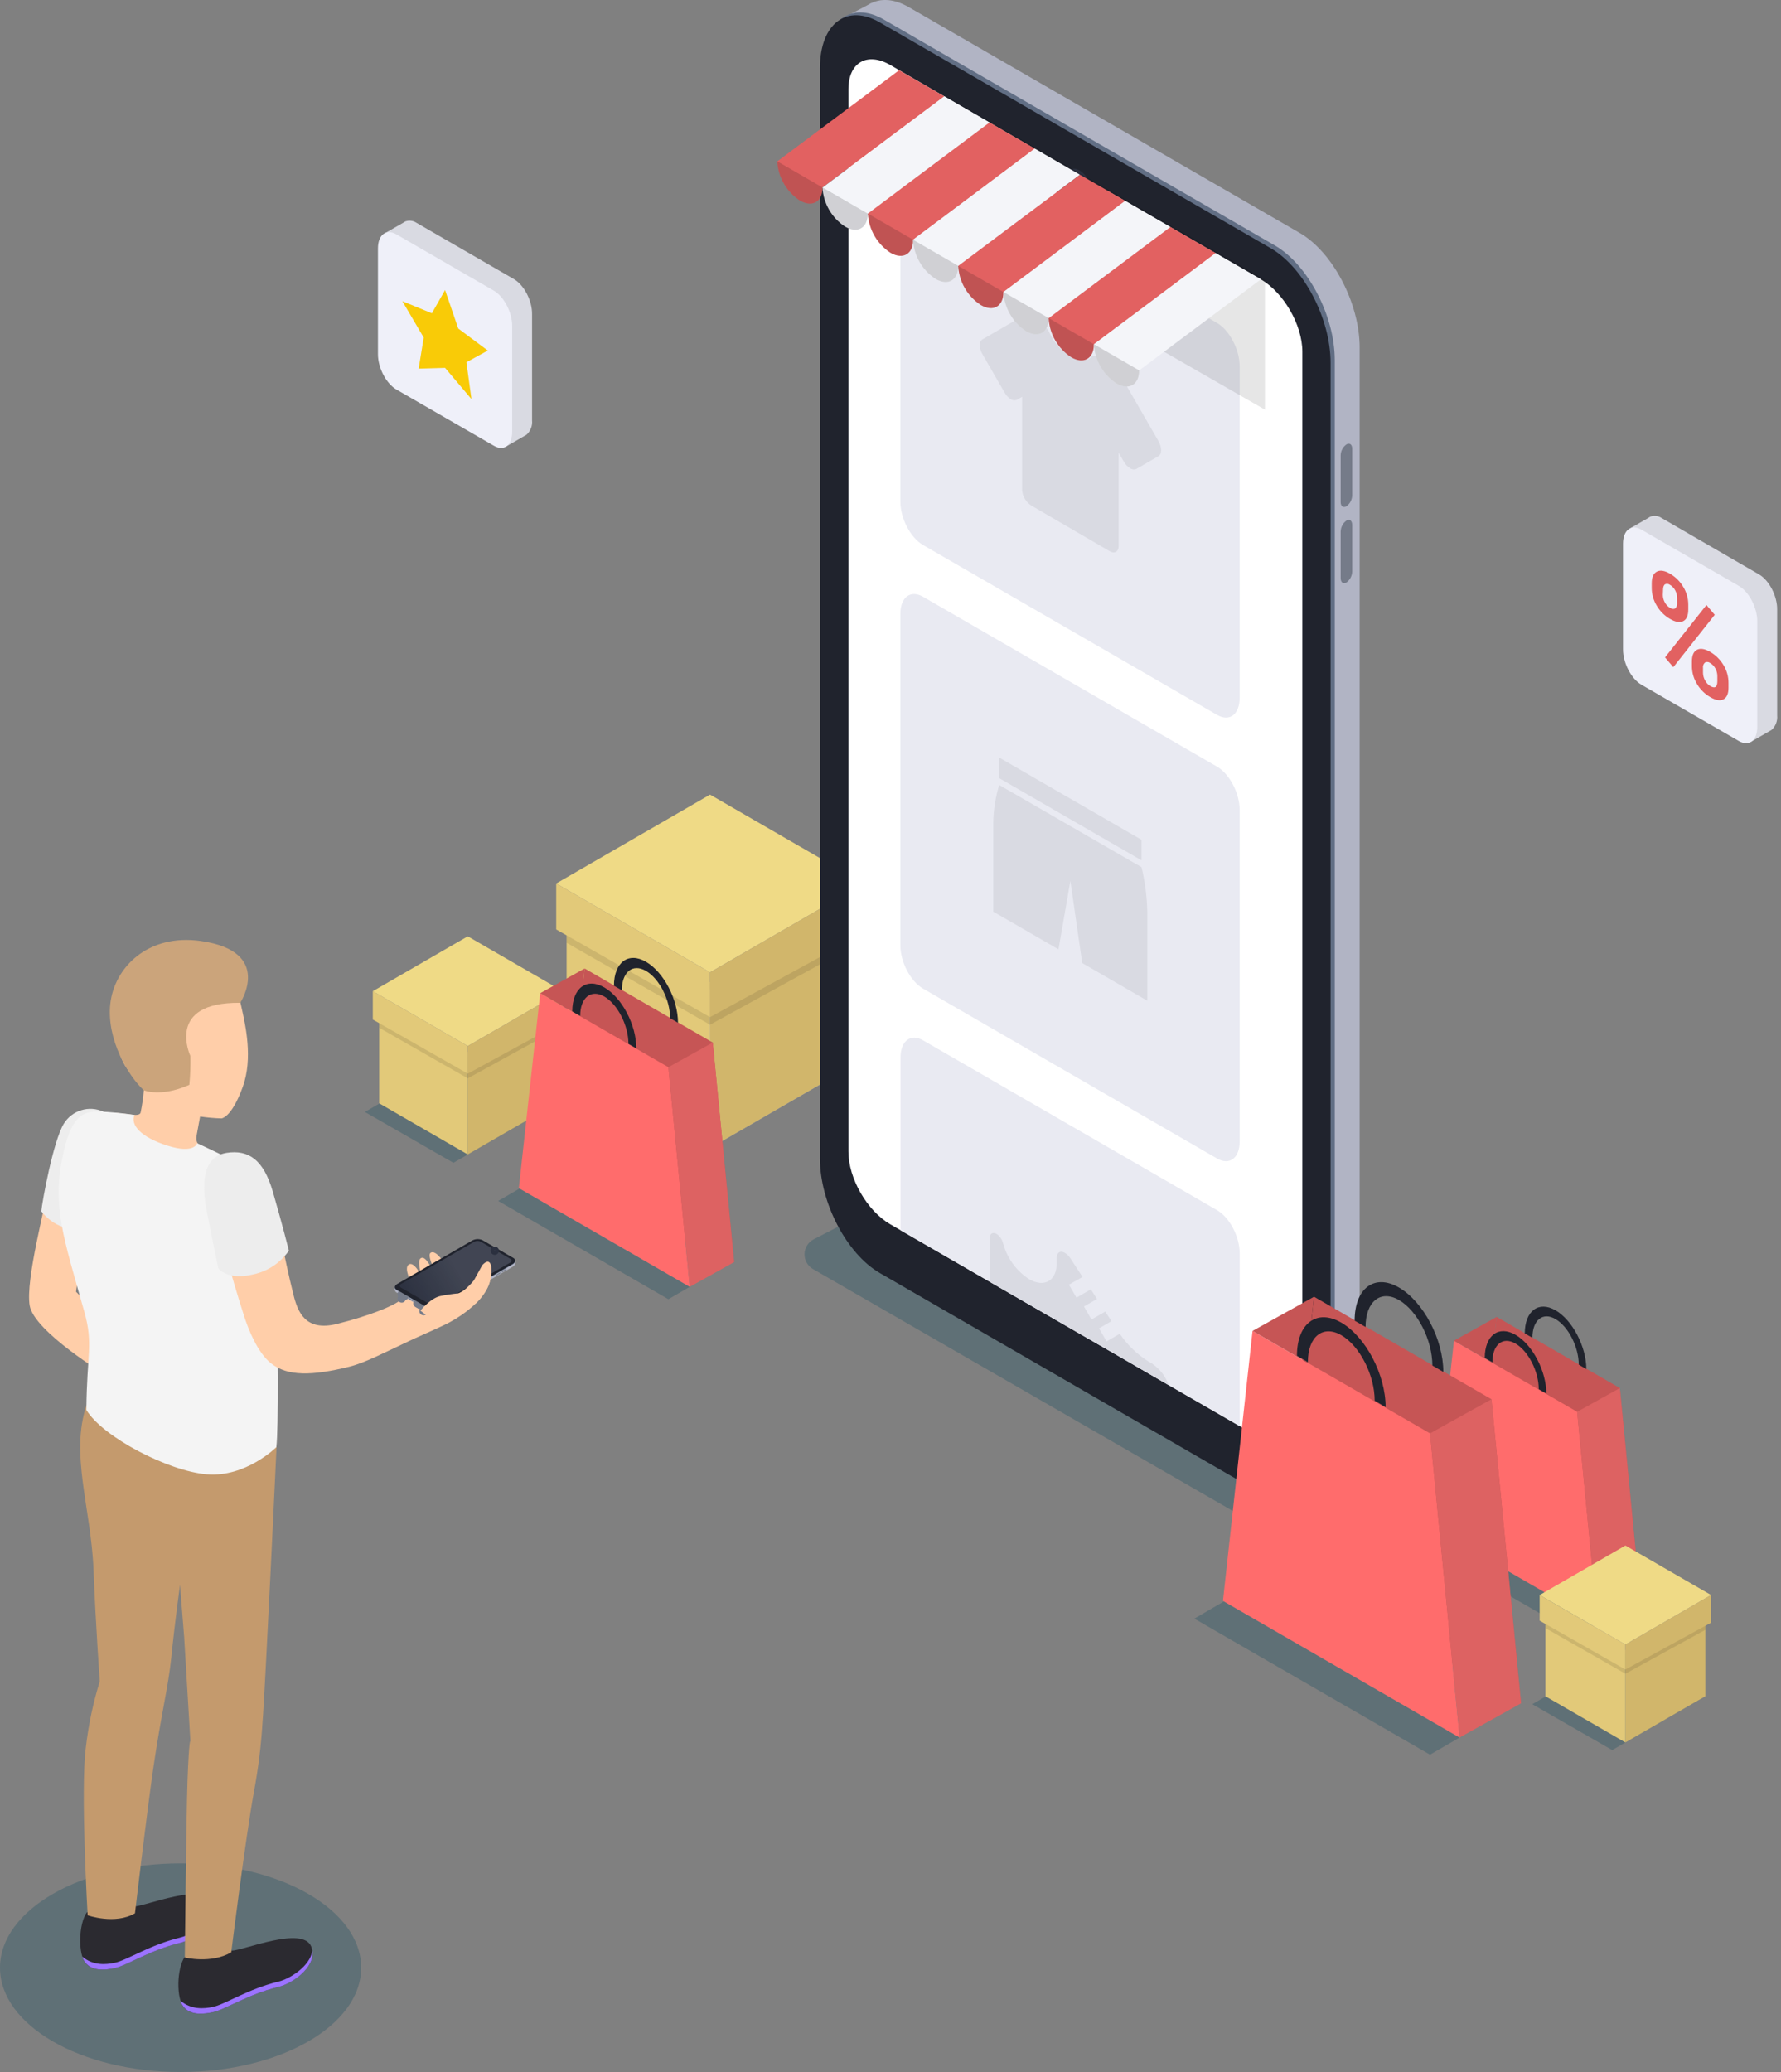 <svg xmlns="http://www.w3.org/2000/svg" width="430" height="500" viewBox="0 0 430 500">
    <rect x="0" y="0" width="430" height="500" fill="#808080" stroke="none"/>
    <defs>
        <linearGradient id="t1iqd0i4ya" x1="-16.747%" x2="54.442%" y1="80.239%" y2="56.412%">
            <stop offset="21%" stop-color="#FFF" stop-opacity="0"/>
            <stop offset="100%" stop-color="#FFF" stop-opacity=".2"/>
        </linearGradient>
    </defs>
    <g fill="none" fill-rule="evenodd">
        <g fill-rule="nonzero">
            <g transform="translate(-788 -169) translate(788 169)">
                <path fill="#D6D8E5" d="M167.55 279.29L132.92 259.41 170.07 237.97 204.7 257.85z" opacity=".4"/>
                <path fill="#EFDA86" d="M171.43 234.65L134.29 213.2 171.43 191.75 208.58 213.2z"/>
                <path fill="#D1B66B" d="M206.07 257.04L171.43 277.04 171.43 237.04 206.07 217.05z"/>
                <path fill="#E2C979" d="M171.43 277.04L136.8 257.04 136.8 217.05 171.43 237.04z"/>
                <path fill="#000" d="M136.8 217.05L136.8 227.51 171.43 247.28 171.43 237.09zM206.07 217.05L206.07 228.26 171.43 247.28 171.43 237.09z" opacity=".1"/>
                <path fill="#E2C979" d="M134.29 213.2L134.29 224.29 171.43 245.45 171.43 234.65z"/>
                <path fill="#D1B66B" d="M171.43 245.45L208.58 225.16 208.58 213.2 171.43 234.65z"/>
                <path fill="#2F5867" d="M307 370l-110.72-63.76c-1.292-.749-2.073-2.142-2.039-3.635.037-1.493.883-2.848 2.209-3.535l13.93-7.18c1.235-.632 2.705-.598 3.91.09l114.45 65.9c1.298.745 2.084 2.14 2.05 3.636-.037 1.495-.888 2.852-2.22 3.534l-10.11 5.21c-3.615 1.873-7.934 1.775-11.46-.26z" opacity=".4"/>
                <path fill="#B1B4C4" d="M313.8 358l-94.36-54.48c-8-4.61-14.47-17-14.47-27.65V12.68C205 2 211.45-2.88 219.44 1.74l94.36 54.47c8 4.62 14.47 17 14.47 27.65v263.2c0 10.66-6.48 15.55-14.47 10.94z"/>
                <path fill="#B1B4C4" d="M315.42 362.74L322.89 358.96 315.72 346.67zM203.51 4.36L210.39.75 209 10.9z"/>
                <path fill="#616E84" d="M307.78 361l-94.35-54.48c-8-4.61-14.47-17-14.47-27.65V15.69C199 5 205.44.13 213.43 4.74l94.35 54.48c8 4.62 14.48 17 14.48 27.65v263.2c0 10.65-6.48 15.55-14.48 10.93z"/>
                <path fill="#20232D" d="M321.25 87.54v263.19c0 10.67-6.47 15.56-14.47 10.95l-37-21.36-11.51-6.65-45.85-26.47c-8-4.62-14.46-17-14.46-27.65V16.36C198 5.69 204.43.8 212.42 5.41l94.36 54.48c8 4.62 14.47 16.99 14.47 27.65z"/>
                <path fill="#FFF" d="M314.44 84.87v256.34c0 6.46-4.53 9.08-10.11 5.84l-5-2.9-17.14-9.89-7.37-4.26-2.6-1.51-.87-.51-6.35-3.65-18.45-10.64-7.6-4.39-3.08-1.78-18.4-10.62-2.51-1.45c-5.6-3.23-10.12-11.08-10.12-17.55V21.54c0-6.46 4.52-9.08 10.12-5.85L251.72 37v.1c.299 5.55 3.226 10.623 7.88 13.66 4.36 2.5 7.89.47 7.89-4.55v-.11l36.85 21.27c5.57 3.19 10.1 11.04 10.1 17.5z"/>
                <ellipse cx="260.632" cy="44.588" fill="#2B303F" rx="2.448" ry="4.245" transform="rotate(-29.887 260.632 44.588)"/>
                <path fill="#FFF" d="M259.6 45.85c-.739-.483-1.203-1.289-1.25-2.17 0-.8.56-1.12 1.25-.72.745.478 1.214 1.286 1.26 2.17 0 .8-.56 1.12-1.26.72z" opacity=".1"/>
                <path fill="#757B89" d="M325.08 122.17c-.77.45-1.39 0-1.39-1V109.9c.013-1.057.53-2.045 1.39-2.66.77-.45 1.39 0 1.39 1.05v11.22c-.013 1.057-.53 2.045-1.39 2.66zM325.08 140.56c-.77.44-1.39 0-1.39-1.05v-11.23c.018-1.056.533-2.042 1.39-2.66.77-.44 1.39 0 1.39 1.06v11.22c-.015 1.057-.53 2.044-1.39 2.66z"/>
                <path fill="#E9EAF2" d="M293.84 172.51l-71-41c-3-1.74-5.46-6.41-5.46-10.44v-80c0-4 2.44-5.87 5.46-4.13l71 41c3 1.74 5.46 6.41 5.46 10.43v80c0 4.03-2.44 5.88-5.46 4.14zM293.84 279.56l-71-41c-3-1.74-5.46-6.41-5.46-10.43v-80c0-4 2.44-5.87 5.46-4.13l71 41c3 1.74 5.46 6.41 5.46 10.44v80c0 4.01-2.44 5.86-5.46 4.12zM299.31 302.46v41.69L274.82 330l-2.6-1.51-.87-.51-6.35-3.65-18.45-10.64-7.65-4.41-3.08-1.78-18.4-10.62v-41.7c0-4 2.45-5.86 5.46-4.12l71 41c2.98 1.71 5.43 6.38 5.43 10.4z"/>
                <path fill="#D9DAE2" d="M279.71 106.47L270 89.64c-.369-.67-.902-1.234-1.55-1.64-.086-.051-.176-.095-.27-.13-.089-.067-.182-.127-.28-.18l-2.7-1.56c-.74-.43-1.43-.4-1.83.09-.86 1-2.8.91-4.94-.33-2.155-1.246-3.878-3.119-4.94-5.37-.364-.913-1.008-1.687-1.84-2.21L249 76.76c-.086-.054-.176-.101-.27-.14-.49-.457-1.201-.586-1.82-.33l-9.71 5.61c-.86.5-.86 2.09 0 3.57l5.31 9.2c.353.662.865 1.225 1.49 1.64.453.323 1.044.38 1.55.15l1.22-.71v22.5c.109 1.532.936 2.923 2.23 3.75l18.9 11c1.21.7 2.18.13 2.18-1.26v-22.5l1.23 2.12c.365.667.895 1.228 1.54 1.63.453.323 1.044.38 1.55.15l5.31-3.07c.85-.53.85-2.07 0-3.6zM275.6 209.26l-34.35-19.83c-.908 2.946-1.39 6.007-1.43 9.09V220l15.74 9.09 2.87-16.52 2.86 19.83 15.71 9.09V220c-.076-3.62-.546-7.221-1.4-10.74zM275.6 202.65L241.25 182.82 241.25 187.78 275.6 207.61zM282.17 334.26l-7.35-4.26-2.6-1.51-.87-.51-6.35-3.65-18.45-10.64-7.6-4.39v-10.56c0-1.05.73-1.48 1.65-1 .709.479 1.234 1.184 1.49 2l.31 1c1.043 3.267 3.184 6.072 6.06 7.94 3.67 2.12 6.67.39 6.67-3.86v-1.28c0-1.3.92-1.85 2-1.19.533.328.982.777 1.31 1.31l2.93 4.49-3.3 1.85 1.83 3.14 3.46-2 1.5 2.31-3.15 1.82 1.81 3.15 3.33-1.92 1.5 2.31-3 1.74 1.81 3.15 3.19-1.84c1.86 2.737 4.275 5.05 7.09 6.79l.58.32c1.925 1.261 3.383 3.12 4.15 5.29z"/>
                <path fill="#000" d="M305.41 98.86L216.76 48 216.76 16.59 305.41 67.44z" opacity=".1"/>
                <path fill="#E26161" d="M198.5 45.32L187.58 39.01 217.07 16.95 227.99 23.25z"/>
                <path fill="#F4F5F9" d="M209.43 51.62L198.5 45.32 227.99 23.25 238.91 29.56z"/>
                <path fill="#E26161" d="M220.35 57.93L209.43 51.62 238.91 29.56 249.83 35.86z"/>
                <path fill="#F4F5F9" d="M231.27 64.23L220.35 57.93 249.83 35.86 260.75 42.17z"/>
                <path fill="#E26161" d="M242.19 70.54L231.27 64.23 260.75 42.17 271.67 48.47z"/>
                <path fill="#F4F5F9" d="M253.11 76.84L242.19 70.54 271.67 48.47 282.59 54.78z"/>
                <path fill="#E26161" d="M264.03 83.15L253.11 76.84 282.59 54.78 293.51 61.08z"/>
                <path fill="#F4F5F9" d="M274.95 89.45L264.03 83.15 293.51 61.08 304.44 67.39z"/>
                <path fill="#E26161" d="M193.12 48.39c3 1.74 5.46.33 5.46-3.15l-10.92-6.31c.21 3.843 2.238 7.355 5.46 9.46z"/>
                <path fill="#F4F5F9" d="M204.05 54.69c3 1.75 5.46.33 5.46-3.15l-10.93-6.3c.211 3.842 2.243 7.353 5.47 9.45z"/>
                <path fill="#E26161" d="M215 61c3 1.74 5.46.33 5.46-3.15l-10.92-6.31c.206 3.844 2.234 7.359 5.46 9.46z"/>
                <path fill="#F4F5F9" d="M225.89 67.31c3 1.74 5.46.32 5.46-3.16l-10.92-6.3c.21 3.843 2.237 7.357 5.46 9.46z"/>
                <path fill="#E26161" d="M236.81 73.61c3 1.74 5.46.33 5.46-3.15l-10.92-6.31c.206 3.844 2.234 7.359 5.46 9.46z"/>
                <path fill="#F4F5F9" d="M247.73 79.92c3 1.74 5.46.33 5.46-3.16l-10.92-6.3c.21 3.843 2.237 7.357 5.46 9.46z"/>
                <path fill="#E26161" d="M258.65 86.22c3 1.74 5.46.33 5.46-3.15l-10.92-6.31c.196 3.847 2.227 7.366 5.46 9.46z"/>
                <path fill="#F4F5F9" d="M269.57 92.53c3 1.74 5.46.33 5.46-3.16l-10.92-6.3c.21 3.843 2.237 7.357 5.46 9.46z"/>
                <g fill="#000" opacity=".15">
                    <path d="M6.12 10.39c3 1.74 5.46.33 5.46-3.15L.66.93c.21 3.843 2.238 7.355 5.46 9.46zM17.05 16.69c3 1.75 5.46.33 5.46-3.15l-10.93-6.3c.211 3.842 2.243 7.353 5.47 9.45zM28 23c3 1.74 5.46.33 5.46-3.15l-10.92-6.31c.206 3.844 2.234 7.359 5.46 9.46z" transform="translate(187 38)"/>
                    <path d="M38.89 29.31c3 1.74 5.46.32 5.46-3.16l-10.92-6.3c.21 3.843 2.237 7.357 5.46 9.46zM49.81 35.61c3 1.74 5.46.33 5.46-3.15l-10.92-6.31c.206 3.844 2.234 7.359 5.46 9.46z" transform="translate(187 38)"/>
                    <path d="M60.73 41.92c3 1.74 5.46.33 5.46-3.16l-10.92-6.3c.21 3.843 2.237 7.357 5.46 9.46zM71.65 48.22c3 1.74 5.46.33 5.46-3.15l-10.92-6.31c.196 3.847 2.227 7.366 5.46 9.46z" transform="translate(187 38)"/>
                    <path d="M82.57 54.53c3 1.74 5.46.33 5.46-3.16l-10.92-6.3c.21 3.843 2.237 7.357 5.46 9.46z" transform="translate(187 38)"/>
                </g>
                <path fill="#2F5867" d="M380.78 394.51L341.29 371.71 346.24 368.84 385.74 391.63z" opacity=".4"/>
                <path fill="#C65555" d="M396.04 385.91L356.39 363.01 361.35 317.79 391.09 334.96z"/>
                <path fill="#FF6C6C" d="M385.74 391.63L346.08 368.74 351.04 323.52 380.78 340.69z"/>
                <path fill="#DD6262" d="M385.74 391.63L396.04 385.91 391.09 334.96 380.78 340.69z"/>
                <path fill="#C65555" d="M351.04 323.52L361.35 317.79 360.14 328.77z"/>
                <path fill="#20232D" d="M373.34 336.29l-1.83-1.06c0-4.27-2.51-9.19-5.6-11-3.09-1.81-5.59.24-5.59 4.51l-1.84-1.06c0-5.43 3.34-7.93 7.43-5.57 4.09 2.36 7.43 8.75 7.43 14.18zM383 330.38l-1.83-1.06c0-4.27-2.51-9.19-5.6-11-3.09-1.81-5.59.24-5.59 4.51l-1.84-1.06c0-5.43 3.34-7.93 7.43-5.57 4.09 2.36 7.43 8.8 7.43 14.18z"/>
                <path fill="#2F5867" d="M345.26 423.43L288.36 390.6 295.5 386.45 352.4 419.29z" opacity=".4"/>
                <path fill="#C65555" d="M367.24 411.04L310.12 378.06 317.26 312.92 360.1 337.66z"/>
                <path fill="#FF6C6C" d="M352.4 419.29L295.27 386.31 302.41 321.17 345.26 345.9z"/>
                <path fill="#DD6262" d="M352.4 419.29L367.24 411.04 360.1 337.66 345.26 345.9z"/>
                <path fill="#C65555" d="M302.41 321.17L317.26 312.92 315.52 328.74z"/>
                <path fill="#20232D" d="M334.54 339.57L331.9 338c0-6.15-3.62-13.24-8.06-15.8-4.44-2.56-8.07.34-8.07 6.49l-2.64-1.52c0-7.83 4.8-11.43 10.71-8 5.91 3.43 10.7 12.57 10.7 20.4zM348.47 331.06l-2.64-1.53c0-6.15-3.62-13.24-8.06-15.81-4.44-2.57-8.07.35-8.07 6.5l-2.64-1.52c0-7.84 4.81-11.43 10.71-8 5.9 3.43 10.7 12.52 10.7 20.36z"/>
                <path fill="#2F5867" d="M109.47 280.6L88.09 268.33 112.1 254.47 133.47 266.75z" opacity=".4"/>
                <path fill="#EFDA86" d="M112.94 252.43L90.01 239.19 112.94 225.95 135.87 239.19z"/>
                <path fill="#D1B66B" d="M134.32 266.25L112.94 278.59 112.94 253.9 134.32 241.56z"/>
                <path fill="#E2C979" d="M112.94 278.59L91.56 266.25 91.56 241.56 112.94 253.9z"/>
                <path fill="#000" d="M91.56 241.56L91.56 248.02 112.94 260.22 112.94 253.93zM134.32 241.56L134.32 248.48 112.94 260.22 112.94 253.93z" opacity=".1"/>
                <path fill="#E2C979" d="M90.01 239.19L90.01 246.03 112.94 259.09 112.94 252.43z"/>
                <path fill="#D1B66B" d="M112.94 259.09L135.87 246.57 135.87 239.19 112.94 252.43z"/>
                <path fill="#2F5867" d="M389.25 422.32L369.95 411.25 391.67 398.71 410.97 409.79z" opacity=".4"/>
                <path fill="#EFDA86" d="M392.43 396.86L371.73 384.91 392.43 372.96 413.13 384.91z"/>
                <path fill="#D1B66B" d="M411.73 409.34L392.43 420.48 392.43 398.19 411.73 387.05z"/>
                <path fill="#E2C979" d="M392.43 420.48L373.13 409.34 373.13 387.05 392.43 398.19z"/>
                <path fill="#000" d="M373.13 387.05L373.13 392.88 392.43 403.9 392.43 398.22zM411.73 387.05L411.73 393.3 392.43 403.9 392.43 398.22z" opacity=".1"/>
                <path fill="#E2C979" d="M371.73 384.91L371.73 391.09 392.43 402.88 392.43 396.86z"/>
                <path fill="#D1B66B" d="M392.43 402.88L413.13 391.57 413.13 384.91 392.43 396.86z"/>
                <path fill="#2F5867" d="M161.37 313.52L120.28 289.81 125.44 286.82 166.53 310.53z" opacity=".4"/>
                <path fill="#C65555" d="M177.25 304.57L135.99 280.75 141.15 233.71 172.09 251.58z"/>
                <path fill="#FF6C6C" d="M166.53 310.53L125.27 286.71 130.43 239.67 161.37 257.53z"/>
                <path fill="#DD6262" d="M166.53 310.53L177.25 304.57 172.09 251.58 161.37 257.53z"/>
                <path fill="#C65555" d="M130.43 239.67L141.15 233.71 139.9 245.13z"/>
                <path fill="#20232D" d="M153.63 253l-1.9-1.1c0-4.45-2.62-9.57-5.83-11.42-3.21-1.85-5.82.25-5.82 4.69l-1.91-1.1c0-5.65 3.47-8.25 7.73-5.79s7.73 9.02 7.73 14.72zM163.69 246.81l-1.9-1.1c0-4.44-2.62-9.57-5.83-11.42-3.21-1.85-5.82.25-5.82 4.69l-1.91-1.1c0-5.65 3.47-8.25 7.73-5.79s7.73 9.06 7.73 14.72z"/>
                <g transform="translate(0 226)">
                    <ellipse cx="43.6" cy="248.83" fill="#2F5867" opacity=".4" rx="43.6" ry="25.17"/>
                    <path fill="#FFCEA9" d="M11.63 60.29c-.49 4.24-5.54 22.52-4.46 28.78 1.08 6.26 18.35 16.73 18.35 16.73l2.4-10.72-9.57-9.36L20.94 68l-9.31-7.71z"/>
                    <path fill="#EDEDED" d="M25 42.28c-3.477-1.614-7.612-.362-9.61 2.91-2.54 4.2-5.18 18.64-5.42 21.1 0 0 3.57 4.93 8.91 4.1L25 42.28z"/>
                    <path fill="#2B2A30" d="M44.71 246.07c3.756 1.041 7.77.556 11.17-1.35 2.69.08 17.3-6.17 19.29-.92 1.74 4.6-4.58 8.86-8 9.68-7.38 1.79-12.84 5.47-15.8 6.09-2.21.47-5.07.77-6.83-1-2.08-2.05-1.9-9.75.17-12.5z"/>
                    <path fill="#9C73FF" d="M51.4 258.3c3-.63 8.42-4.31 15.8-6.1 2.84-.68 7.72-3.78 8.21-7.48.66 4.24-5 8-8.21 8.76-7.38 1.79-12.84 5.47-15.8 6.09-2.21.47-5.07.77-6.83-1-.468-.503-.81-1.11-1-1.77 2.6 2.2 5.62 1.96 7.83 1.5z"/>
                    <path fill="#2B2A30" d="M21 235.43c3.756 1.041 7.77.556 11.17-1.35 2.69.08 17.3-6.18 19.29-.92 1.74 4.6-4.58 8.86-8 9.68-7.38 1.79-12.84 5.47-15.8 6.09-2.21.47-5.07.77-6.83-1-2.07-2.05-1.89-9.76.17-12.5z"/>
                    <path fill="#9C73FF" d="M27.7 247.65c3-.62 8.42-4.3 15.8-6.09 2.84-.68 7.72-3.79 8.21-7.48.66 4.24-5.05 8-8.21 8.76-7.38 1.79-12.84 5.47-15.8 6.09-2.21.47-5.07.77-6.83-1-.47-.498-.813-1.102-1-1.76 2.6 2.17 5.62 1.95 7.83 1.48z"/>
                    <path fill="#C49A6D" d="M20.72 195.73c.626-5.426 1.754-10.782 3.37-16 0 0-1-13.81-1.51-26.9C22 138 16.85 124.88 20.92 113l45.85 10.2s-2.77 59.26-3.39 66.43c-.336 5.584-1.021 11.141-2.05 16.64-2.1 11.5-5.5 38.86-5.5 38.86-4.85 2.81-11.21 1.25-11.21 1.25s.35-34.59.66-42.88c.38-10.12.69-9.35.69-9.35L44.46 169l-1-12.54s-1.27 9.2-2.09 17.42c-.72 7.17-2.45 13.65-4.39 27-1.67 11.57-4.39 34.83-4.39 34.83-4.85 2.82-11.43.48-11.43.48s-1.76-30.42-.44-40.46z"/>
                    <path fill="#FFCEA9" d="M27.41 42.53c3.49.17 6.09 1.07 6.53 0 .373-1.803.64-3.626.8-5.46-.41-1-.75-2.1-.75-2.1-4.39-2.7-5.77-7.44-6.35-13-1-9.43 4.11-17.68 13.55-18.67 8.86-.92 15.39 5.31 17.13 13.86.94 4.23 2.8 12.21.28 19.16-1.41 3.89-3.23 7-5.05 7.57-1.755-.045-3.505-.198-5.24-.46 0 0-.47 2.62-.79 4.3-.32 1.68-.2 2.57 3.15 4.63s-5.06 6.3-10.56 5.89c-5.5-.41-11.68-3.74-13.37-7.29-1.89-3.88-1.74-8.54.67-8.43z"/>
                    <path fill="#F4F4F4" d="M32.46 43.05c-1 2.41 1.49 5.36 8 7.42 6.51 2.06 7.15-.59 7.15-.59s9.62 4.38 12.75 6.57c3.93 2.75 5.68 10.71 6.21 24.15.61 15.56.67 38.64.15 42.62 0 0-7.36 7.33-16.77 6.56-9.41-.77-25.25-9.11-29.1-15.54.11-13.64 1.71-15.86-.5-23.72-5.06-18-7.72-25.35-5.26-37.3 2-9.85 4.86-11.08 8.75-11 2.886.119 5.764.396 8.62.83z"/>
                    <path fill="#FFCEA9" d="M81.42 93.47c-7.73 1.94-9.54-2.93-10.56-7-2.46-9.77-3.78-18.59-5.61-24.13-2.16-6.54-4.42-7.58-7.6-8.85-3.73-1.5-6.94 1.65-5.69 10 1.46 9.85 3.39 16.76 7.07 28.4 1 3 3.12 8.45 6.35 11.06 4 3.22 10 3.08 19.07.83 3.87-1 8.12-3.28 15.45-6.7 2-.92 3.5-1.53 7.27-3.29 3.77-1.76 7.7-4.69 9.68-7.56 1.98-2.87 1.64-4.68 1.23-5.33-.51-.82-.79-.17-1.85 1-1.528 2.035-3.412 3.776-5.56 5.14 0 0 2.44-2.52 3.77-4.16 1.181-1.453 2.163-3.057 2.92-4.77.7-1.67-.74-3.94-1.84-2.75s-1.61 2.4-3.61 4.8c-1.053 1.276-2.255 2.42-3.58 3.41 1.238-1.677 2.342-3.449 3.3-5.3 1.27-2.59-3-1.24-5.39 1.28-1.77 1.83-3.27 2.89-3.31 2.38-.04-.51-3.49 3.19-5.24 5-1.9 2.12-8.93 4.69-16.27 6.54z"/>
                    <path fill="#EDEDED" d="M54.79 52.19c5.16-.76 8.81 1.56 11.08 9.38 2.27 7.82 3.88 14.23 3.88 14.23-2.041 2.951-5.138 5.006-8.65 5.74-6.17 1.5-8.39-1.45-8.39-1.45S51 71.9 49.93 66.32c-1.07-5.58-1.52-13.18 4.86-14.13z"/>
                    <path fill="#CBA47B" d="M58 16s8.15-12.4-9.51-14.92C35.75-.74 27.57 7.44 26.62 16.32c-.9 8.49 4.32 17.3 8.1 20.79 1.84.66 5.8 1 11-1.33.212-2.31.295-4.63.25-6.95 0 0-6.19-13.06 12.03-12.83z"/>
                </g>
                <path fill="#FFCEA9" d="M99.4 309.73s-2-3.65-.74-4.56c1.26-.91 3.09 2.51 3.46 3.85.37 1.34-.14-.41-.14-.41s-1.37-4.12-.48-4.91c.89-.79 2.09 1 3.28 3.56s.3-.23.3-.23-2-4.13-1.13-4.7c1.13-.77 3 1.68 4.11 3.89 1.11 2.21-1.49 4.82-1.49 4.82l-7.17-1.31z"/>
                <g transform="translate(95 299)">
                    <path fill="#B1B4C4" d="M8.26 17.25L.77 12.92c-.63-.36-.55-1 .18-1.42L19 1.05c.76-.424 1.678-.461 2.47-.1l7.49 4.32c.63.37.55 1-.18 1.43L10.69 17.14c-.748.414-1.647.455-2.43.11z"/>
                    <path fill="#B1B4C4" d="M.34 12.3L.34 11.61 1.15 11.91zM29.42 5.87L29.42 5.21 28.78 5.62z"/>
                    <path fill="#616E84" d="M8.26 16.66L.77 12.34c-.63-.37-.55-1 .18-1.43L19 .47c.76-.424 1.678-.461 2.47-.1l7.49 4.32c.63.37.55 1-.18 1.43L10.69 16.56c-.75.41-1.649.448-2.43.1z"/>
                    <circle cx="1.986" cy="14.351" r="1" fill="#757B89" transform="rotate(-29.887 1.986 14.35)"/>
                    <circle cx="1.963" cy="13.313" r="1" fill="#757B89" transform="rotate(-30 1.963 13.313)"/>
                    <circle cx="2.32" cy="13.525" r="1" fill="#757B89" transform="rotate(-30 2.32 13.525)"/>
                    <circle cx="2.687" cy="13.737" r="1" fill="#757B89" transform="rotate(-30 2.687 13.737)"/>
                    <circle cx="5.778" cy="15.522" r="1" fill="#757B89" transform="rotate(-30 5.778 15.522)"/>
                    <circle cx="6.13" cy="15.726" r="1" fill="#757B89" transform="rotate(-30 6.13 15.726)"/>
                    <circle cx="6.497" cy="15.937" r="1" fill="#757B89" transform="rotate(-30 6.497 15.937)"/>
                    <circle cx="7.258" cy="17.402" r="1" fill="#757B89" transform="rotate(-29.887 7.258 17.402)"/>
                    <path fill="#757B89" d="M4.73 15.06l-1-.57c-.069-.052-.11-.134-.11-.22 0-.08.05-.12.11-.08l1 .57c.068.048.11.126.11.21 0 .09-.05.13-.11.09zM27.16 7.51l-.92.53c-.06 0-.11 0-.11-.08.005-.08.046-.153.11-.2l.92-.53c.06 0 .1 0 .1.08.003.08-.034.155-.1.2zM25.75 8.33l-.92.53c-.06 0-.11 0-.11-.08 0-.081.042-.156.11-.2l.92-.54c.06 0 .1 0 .1.08 0 .082-.037.159-.1.21z"/>
                    <path fill="#20232D" d="M8.26 16.56L.77 12.23c-.63-.36-.55-1 .18-1.42L19 .36c.762-.42 1.677-.456 2.47-.1l7.49 4.32c.63.37.55 1-.18 1.43L10.69 16.45c-.748.414-1.647.455-2.43.11z"/>
                    <path fill="#2B303F" d="M28.19 4.76l-2.92-1.69c-.393.2-.857.2-1.25 0-.154-.052-.258-.197-.258-.36 0-.163.104-.308.258-.36L21.1.66c-.505-.26-1.105-.26-1.61 0L1.87 10.83c-.2.067-.335.254-.335.465 0 .211.135.398.335.465l7.1 4.09c.505.26 1.105.26 1.61 0L28.19 5.68c.203-.06.343-.248.343-.46 0-.212-.14-.4-.343-.46z"/>
                    <path fill="url(#t1iqd0i4ya)" d="M28.19 4.76l-2.92-1.69c-.393.2-.857.2-1.25 0-.154-.052-.258-.197-.258-.36 0-.163.104-.308.258-.36L21.1.66c-.505-.26-1.105-.26-1.61 0L1.87 10.83c-.2.067-.335.254-.335.465 0 .211.135.398.335.465l7.1 4.09c.505.26 1.105.26 1.61 0L28.19 5.68c.203-.06.343-.248.343-.46 0-.212-.14-.4-.343-.46z" opacity=".5"/>
                    <circle cx="24.45" cy="2.82" r="1" fill="#2B303F"/>
                    <path fill="#FFF" d="M24.35 2.88c-.06 0-.06-.08 0-.11.06-.04.14-.04.2 0 .022.01.036.031.036.055s-.014.045-.036.055c-.063.03-.137.03-.2 0z" opacity=".1"/>
                </g>
                <path fill="#FFCEA9" d="M114.9 314.52s4-3.57 3.77-8.3c-.24-3.3-2.23-.92-2.23-.92l-2 3.63s-2 2.59-3.84 3.18c-1.406.135-2.805.342-4.19.62-2.46.48-4.91 3.55-4.91 3.55l3.17 2.43 10.23-4.19z"/>
                <path fill="#D9DAE2" d="M424.67 138.6l-23.5-13.6c-.773-.522-1.745-.655-2.63-.36-.19.078-.369.182-.53.31l-4.31 2.47 3 4.16v22.33c0 3.28 2 7.09 4.46 8.51l20.73 12 .68 4.69c.14-.07 3.71-2.12 4.84-2.78.109-.05.213-.11.31-.18.976-.88 1.477-2.172 1.35-3.48v-25.56c.05-3.28-1.94-7.11-4.4-8.51z"/>
                <path fill="#EFF0F9" d="M419.81 178.81l-23.5-13.57c-2.46-1.42-4.45-5.23-4.45-8.51v-25.55c0-3.28 2-4.78 4.45-3.36l23.5 13.56c2.46 1.42 4.46 5.24 4.46 8.52v25.54c0 3.28-2 4.79-4.46 3.37z"/>
                <path fill="#E26161" d="M398.79 140.75c0-1.44.41-2.37 1.22-2.8.81-.43 1.87-.27 3.18.49 1.326.766 2.432 1.861 3.21 3.18.792 1.294 1.21 2.783 1.21 4.3v1.16c0 1.45-.4 2.38-1.21 2.8-.81.42-1.87.24-3.18-.52-1.328-.763-2.435-1.859-3.21-3.18-.795-1.29-1.217-2.775-1.22-4.29v-1.14zm2.68 2.79c0 .641.165 1.271.48 1.83.29.551.73 1.009 1.27 1.32.52.3.93.34 1.24.12.352-.348.522-.84.46-1.33v-1.19c0-.639-.158-1.267-.46-1.83-.287-.556-.728-1.018-1.27-1.33-.34-.265-.8-.315-1.19-.13-.32.21-.48.66-.48 1.36l-.05 1.18zM404 161l-2-2.36L412 146l2 2.36L404 161zm4.49-1.4c0-1.45.41-2.38 1.23-2.8.82-.42 1.88-.24 3.18.51 1.317.766 2.418 1.853 3.2 3.16.803 1.3 1.226 2.801 1.22 4.33v1.16c0 1.43-.4 2.37-1.2 2.79-.8.42-1.86.25-3.19-.52-1.334-.764-2.444-1.863-3.22-3.19-.788-1.278-1.21-2.748-1.22-4.25v-1.19zm2.68 2.8c.013.636.185 1.258.5 1.81.29.556.725 1.023 1.26 1.35 1.13.66 1.7.26 1.7-1.19v-1.23c0-.637-.162-1.263-.47-1.82-.29-.548-.726-1.005-1.26-1.32-.354-.287-.844-.338-1.25-.13-.372.331-.552.827-.48 1.32v1.21z"/>
                <path fill="#D9DAE2" d="M124.06 67.34l-23.5-13.57c-.773-.522-1.745-.655-2.63-.36-.188.082-.366.186-.53.31l-4.31 2.47 3 4.16v22.33c0 3.28 2 7.09 4.45 8.51l20.73 12 .69 4.7 4.83-2.79c.107-.05.21-.107.31-.17.985-.875 1.49-2.17 1.36-3.48v-25.6c.06-3.28-1.94-7.09-4.4-8.51z"/>
                <path fill="#EFF0F9" d="M119.21 107.55L95.71 94c-2.46-1.42-4.46-5.23-4.46-8.51V59.93c0-3.28 2-4.79 4.46-3.37l23.5 13.57c2.46 1.42 4.45 5.23 4.45 8.51v25.54c0 3.28-1.99 4.82-4.45 3.37z"/>
                <path fill="#F9CB07" d="M107.46 69.99L110.64 79.28 117.77 84.59 112.61 87.42 113.83 96.31 107.46 88.77 101.08 88.95 102.3 81.46 97.14 72.68 104.27 75.6z"/>
            </g>
        </g>
    </g>
</svg>
